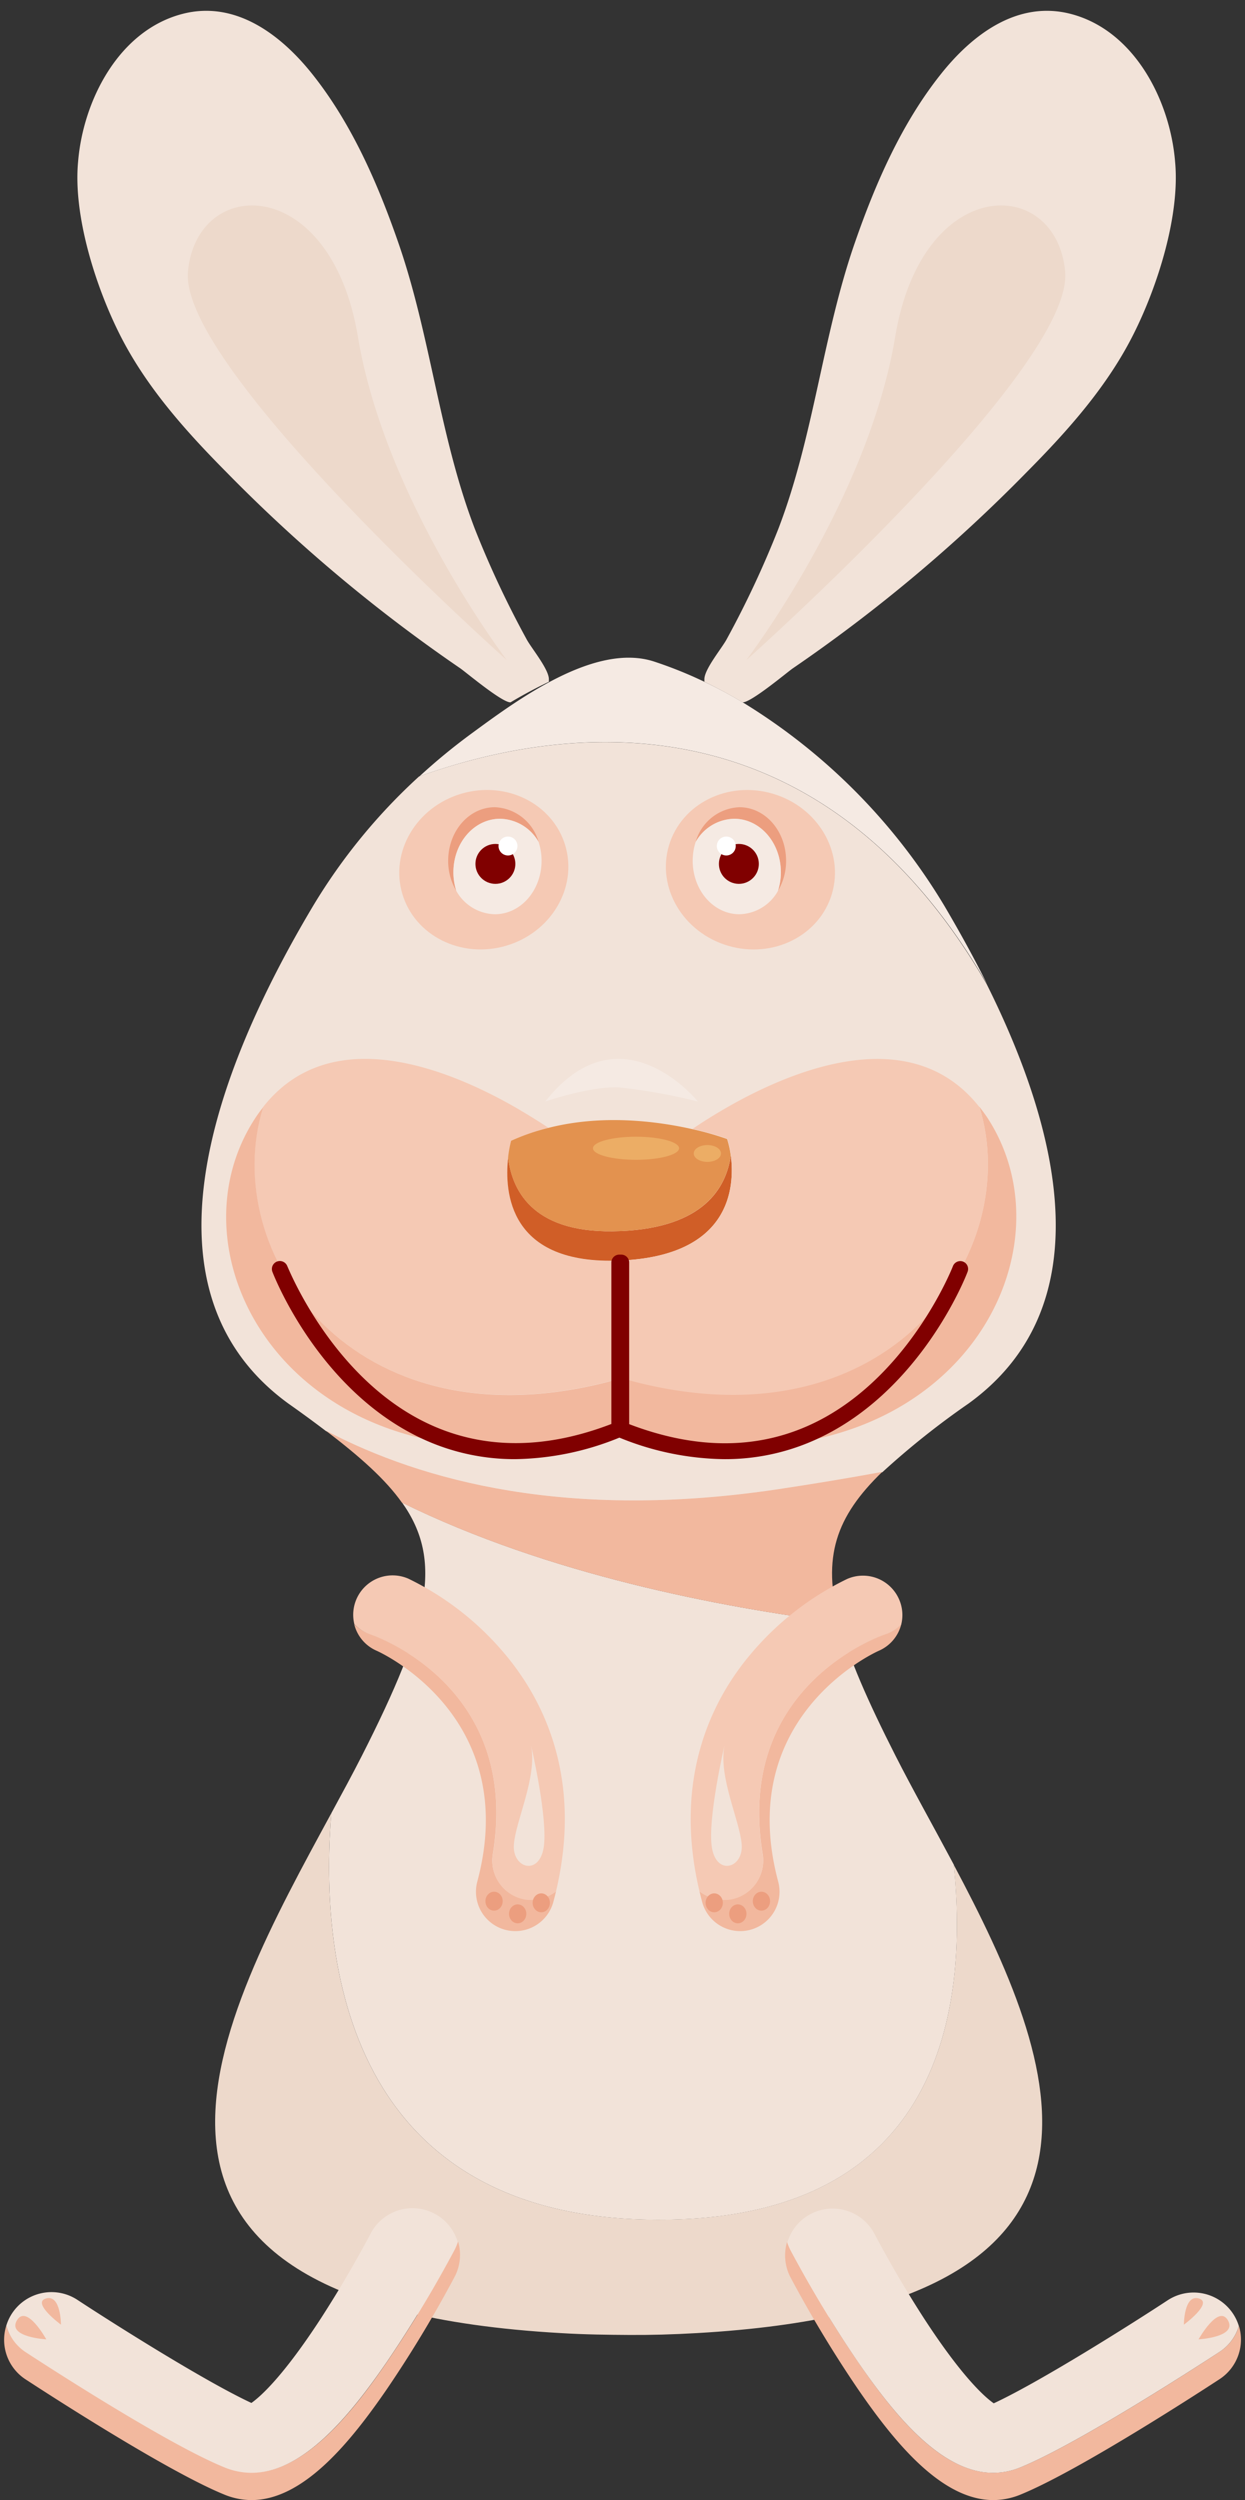 <svg xmlns="http://www.w3.org/2000/svg" viewBox="-0.575 -1.45 167.161 335.67"><rect x="-0.575" y="-1.45" width="167.161" height="335.67" fill="#333333" stroke="none"/><title>Depositphotos_75959747_14</title><g data-name="Layer 2"><g data-name="—ÎÓÈ_2"><path d="M93 311.8c-3.27.19-6.3.27-9.13.25s-5.87-.05-9.16-.25C7.21 307.94 29 269.5 43.91 242c-1.4 16.77.25 55 44.71 54.57 37.22-.37 40.83-28.33 38.86-47.65 14.15 26.62 27.46 59.34-34.48 62.88z" fill="#edd9cb"/><path d="M129.46 187a108.29 108.29 0 0 0-11.57 9.22c-4.27.79-8.94 1.57-14.05 2.34-28.06 4.19-47.7-1.07-60.68-7.89-1.52-1.16-3.17-2.37-5-3.66C17.5 172 27.85 143 41.47 120.17a77.6 77.6 0 0 1 14.22-17.37c18.7-6.69 53.06-11.78 76 27.52l.2.34c10.31 20.64 15.21 43.58-2.43 56.34z" fill="#f2e3d9"/><ellipse cx="64.39" cy="115.31" rx="11.41" ry="10.64" transform="rotate(-16.46 64.42 115.336)" fill="#f5c9b4"/><ellipse cx="100.18" cy="115.31" rx="10.64" ry="11.41" transform="rotate(-73.53 100.189 115.316)" fill="#f5c9b4"/><path d="M88.62 296.58c-44.45.42-46.11-37.8-44.71-54.58 1.46-2.69 2.86-5.27 4.1-7.71 9.06-17.83 10.94-26.19 5.4-34 19.69 9.7 43 14.1 58.71 16.08 1.27 4.77 3.79 10.52 7.54 17.91 2.27 4.47 5.06 9.43 7.83 14.63 1.96 19.34-1.64 47.3-38.87 47.67z" fill="#f2e3d9"/><path d="M112.11 216.39c-15.7-2-39-6.38-58.71-16.08-2.21-3.13-5.63-6.17-10.25-9.69 13 6.83 32.62 12.08 60.68 7.89 5.11-.77 9.78-1.55 14.05-2.34-6.22 6.02-8.11 11.44-5.77 20.22z" fill="#f2b89e"/><path d="M131.94 130.65l-.2-.34c-23-39.3-57.35-34.21-76-27.52a81.75 81.75 0 0 1 7-5.76c6.1-4.47 16.54-12.25 24.5-9.66A56.43 56.43 0 0 1 94 90.09q2.63 1.25 5.15 2.76a80.45 80.45 0 0 1 27.07 27.32c1.99 3.38 3.94 6.9 5.72 10.48z" fill="#f5eae3"/><path d="M151.65 43.35c-3.52 7.05-8.83 13-14.35 18.57a209.75 209.75 0 0 1-31.42 26.36c-.72.49-5.61 4.61-6.75 4.57Q96.6 91.34 94 90.09v-.35c0-1.36 2.4-4.23 3-5.38a130.49 130.49 0 0 0 6.91-14.75c4.8-12.48 5.94-26 10.32-38.55 2.74-7.89 6.24-15.9 11.46-22.48C129.89 3.26 136-1.45 143.2.42c8.56 2.23 13.33 11.65 14 19.84.68 7.23-2.36 16.74-5.55 23.09z" fill="#f2e3d9"/><path d="M99.61 87.2s16.35-21.42 20-43.4 21.7-21.7 22.83-8.74S99.61 87.2 99.61 87.2z" fill="#edd9cb"/><path d="M15.45 43.35c3.52 7.05 8.83 13 14.35 18.57a209.71 209.71 0 0 0 31.42 26.36c.72.49 5.61 4.61 6.75 4.57q2.53-1.51 5.15-2.76v-.35c0-1.36-2.4-4.23-3-5.38a131.17 131.17 0 0 1-6.92-14.75c-4.8-12.48-5.94-26-10.32-38.55-2.74-7.89-6.24-15.9-11.46-22.48C37.21 3.26 31.07-1.45 23.91.42c-8.56 2.23-13.33 11.65-14 19.84-.68 7.23 2.36 16.74 5.54 23.09z" fill="#f2e3d9"/><path d="M67.49 87.2s-16.35-21.42-20-43.4-21.7-21.7-22.83-8.74S67.49 87.2 67.49 87.2z" fill="#edd9cb"/><path d="M82.78 167.79v15.8l-1.76.48c-34.41 8.84-52.29-17.41-46.29-36.86 9.08-11.57 24.85-5.18 34 .08 1.7 1 3.17 1.91 4.32 2.68a28.36 28.36 0 0 0-4.24 1.44l-.74.33a15.8 15.8 0 0 0-.41 2.27c-.51 4.58.09 14.45 15.06 13.8z" fill="#f5c9b4"/><path d="M82.87 167.79h-.16c-15 .65-15.57-9.22-15.06-13.8.58 4.73 3.65 10.35 15.06 9.85h.16c11-.52 14.05-5.75 14.68-10.15.55 4.31-.04 13.4-14.68 14.1z" fill="#d05e27"/><path d="M97.54 153.69c-.62 4.4-3.71 9.63-14.68 10.15h-.16c-11.41.5-14.48-5.12-15.06-9.85a15.8 15.8 0 0 1 .41-2.27A28.05 28.05 0 0 1 73 150c7.33-1.89 14.74-.89 19.36.15a39.19 39.19 0 0 1 4.69 1.33 13.82 13.82 0 0 1 .49 2.21z" fill="#e3924f"/><ellipse cx="84.82" cy="152.72" rx="5.78" ry="1.55" fill="#ecad65"/><ellipse cx="94.4" cy="153.42" rx="1.83" ry="1.13" fill="#ecad65"/><path d="M71.74 111.59a6.08 6.08 0 0 0-5.17-3.11c-3.46 0-6.27 3.21-6.27 7.19a8.2 8.2 0 0 0 .39 2.5 7.9 7.9 0 0 1-1.09-4.05c0-4 2.81-7.19 6.27-7.19a6.37 6.37 0 0 1 5.87 4.66z" fill="#ec9e7f"/><path d="M72.14 114.11c0 4-2.81 7.19-6.27 7.19a6.09 6.09 0 0 1-5.18-3.13 8.2 8.2 0 0 1-.39-2.5c0-4 2.81-7.19 6.27-7.19a6.08 6.08 0 0 1 5.17 3.11 8.1 8.1 0 0 1 .4 2.52z" fill="#f5eae3"/><circle cx="65.94" cy="114.54" r="2.68" fill="maroon"/><circle cx="67.63" cy="112.14" r="1.27" fill="#fff"/><path d="M92.83 111.59a6.08 6.08 0 0 1 5.17-3.11c3.46 0 6.27 3.21 6.27 7.19a8.23 8.23 0 0 1-.39 2.5 7.9 7.9 0 0 0 1.09-4.05c0-4-2.81-7.19-6.27-7.19a6.37 6.37 0 0 0-5.87 4.66z" fill="#ec9e7f"/><path d="M92.43 114.11c0 4 2.81 7.19 6.27 7.19a6.09 6.09 0 0 0 5.18-3.13 8.23 8.23 0 0 0 .39-2.5c0-4-2.81-7.19-6.27-7.19a6.08 6.08 0 0 0-5.17 3.11 8.1 8.1 0 0 0-.4 2.52z" fill="#f5eae3"/><circle cx="98.63" cy="114.54" r="2.68" fill="maroon"/><circle cx="96.94" cy="112.14" r="1.27" fill="#fff"/><path d="M82.78 183.59v7l-1.9.48c-40.79 9.72-60-23-47.13-42.48.32-.48.64-.93 1-1.36-6 19.45 11.88 45.7 46.29 36.86z" fill="#f2b89e"/><path d="M84.77 191l-1.9-.48v-7l1.76.48c34.41 8.84 52.29-17.41 46.29-36.86.34.43.66.88 1 1.36 12.87 19.5-6.36 52.27-47.15 42.5z" fill="#f2b89e"/><path d="M84.63 184.07l-1.76-.48v-15.8c14.65-.7 15.23-9.79 14.68-14.1a13.82 13.82 0 0 0-.46-2.24l-.68-.24c-.77-.25-2.17-.68-4-1.09 1.1-.75 2.52-1.66 4.17-2.62 9.07-5.29 25.16-12 34.36-.29 5.98 19.45-11.94 45.69-46.31 36.86z" fill="#f5c9b4"/><path d="M72.63 146.45s6.13-2.11 9.93-1.9a76.75 76.75 0 0 1 10.57 1.9s-10.35-12.89-20.5 0z" fill="#f5eae3"/><path d="M74.08 252.49c-.11.47-.23.94-.36 1.42a5.28 5.28 0 1 1-10.21-2.73c5.88-22-12.73-30.65-13.53-31a5.26 5.26 0 0 1-3-3.57 5.25 5.25 0 0 0 2.14 1.33c.82.28 20.19 7.09 16.47 29.54a5.28 5.28 0 0 0 4.35 6.07 5.06 5.06 0 0 0 1.38 0 5.31 5.31 0 0 0 2.76-1.06z" fill="#f2b89e"/><path d="M74.08 252.49a5.31 5.31 0 0 1-2.75 1.11 5.06 5.06 0 0 1-1.38 0 5.28 5.28 0 0 1-4.35-6.07c3.72-22.45-15.65-29.26-16.47-29.54a5.25 5.25 0 0 1-2.13-1.38 5.29 5.29 0 0 1 7.26-6.1 39.25 39.25 0 0 1 12.86 10c5.22 6.16 10.57 16.68 6.96 31.98z" fill="#f5c9b4"/><path d="M70.73 232.89s2.32 9.93 1.69 13.74-4.23 2.75-4-.42 3.16-9.09 2.31-13.32z" fill="#f2e3d9"/><ellipse cx="65.76" cy="253.81" rx="1.16" ry="1.27" fill="#ec9e7f"/><ellipse cx="68.93" cy="255.51" rx="1.16" ry="1.27" fill="#ec9e7f"/><ellipse cx="72.1" cy="254.03" rx="1.16" ry="1.27" fill="#ec9e7f"/><path d="M93.34 252.49q.17.7.36 1.42a5.28 5.28 0 1 0 10.21-2.73c-5.88-22 12.73-30.65 13.53-31a5.26 5.26 0 0 0 3-3.57 5.22 5.22 0 0 1-2.14 1.33c-.82.28-20.19 7.09-16.47 29.54a5.28 5.28 0 0 1-4.35 6.07 5.06 5.06 0 0 1-1.38 0 5.31 5.31 0 0 1-2.76-1.06z" fill="#f2b89e"/><path d="M93.34 252.49a5.31 5.31 0 0 0 2.75 1.11 5.06 5.06 0 0 0 1.38 0 5.28 5.28 0 0 0 4.35-6.07c-3.72-22.45 15.65-29.26 16.47-29.54a5.22 5.22 0 0 0 2.14-1.33 5.24 5.24 0 0 0-.29-3.38 5.29 5.29 0 0 0-7-2.72 39.24 39.24 0 0 0-12.86 10c-5.19 6.11-10.55 16.63-6.94 31.93z" fill="#f5c9b4"/><path d="M96.7 232.89s-2.32 9.93-1.69 13.74 4.23 2.75 4-.42-3.16-9.09-2.31-13.32z" fill="#f2e3d9"/><ellipse cx="101.66" cy="253.81" rx="1.16" ry="1.27" fill="#ec9e7f"/><ellipse cx="98.49" cy="255.51" rx="1.16" ry="1.27" fill="#ec9e7f"/><ellipse cx="95.32" cy="254.03" rx="1.16" ry="1.27" fill="#ec9e7f"/><path d="M60.44 304.29a162.21 162.21 0 0 1-9 14.93c-4.93 7.19-11.26 15-18.24 15a9.63 9.63 0 0 1-3.66-.74c-7.95-3.24-24.83-14.26-26.73-15.5a6.34 6.34 0 0 1-2.54-7.18 6.27 6.27 0 0 0 2.59 3.47c1.9 1.25 18.78 12.27 26.73 15.5a9.58 9.58 0 0 0 3.66.74c7 0 13.31-7.77 18.24-15a162.13 162.13 0 0 0 9-14.93 6.8 6.8 0 0 0 .44-1.08 6.33 6.33 0 0 1-.49 4.79z" fill="#f2b89e"/><path d="M60.88 299.55a6.8 6.8 0 0 1-.44 1.08 162.13 162.13 0 0 1-9 14.93c-4.93 7.19-11.26 15-18.24 15a9.58 9.58 0 0 1-3.66-.74c-7.95-3.24-24.83-14.26-26.73-15.5a6.27 6.27 0 0 1-2.54-3.52 6.34 6.34 0 0 1 9.55-3.46c4.56 3 17.05 10.91 23.36 13.84 1.21-.85 4.23-3.52 9.32-11.34a151.91 151.91 0 0 0 6.68-11.39 6.34 6.34 0 0 1 11.7 1.1z" fill="#f2e3d9"/><path d="M5.64 312.64S3 307.85 1.69 310.1s3.95 2.54 3.95 2.54z" fill="#f2b89e"/><path d="M7.61 310.67s0-4.09-2-3.52 2 3.52 2 3.52z" fill="#f2b89e"/><path d="M105.55 304.29a162.34 162.34 0 0 0 9 14.93c4.93 7.19 11.26 15 18.24 15a9.64 9.64 0 0 0 3.66-.74c7.95-3.24 24.83-14.26 26.73-15.5a6.34 6.34 0 0 0 2.59-7.14 6.29 6.29 0 0 1-2.59 3.47c-1.9 1.25-18.78 12.27-26.73 15.5a9.58 9.58 0 0 1-3.66.74c-7 0-13.31-7.77-18.24-15a162.25 162.25 0 0 1-9-14.93 6.89 6.89 0 0 1-.44-1.08 6.33 6.33 0 0 0 .44 4.75z" fill="#f2b89e"/><path d="M105.1 299.55a6.89 6.89 0 0 0 .44 1.08 162.25 162.25 0 0 0 9 14.93c4.93 7.19 11.26 15 18.24 15a9.58 9.58 0 0 0 3.66-.74c7.95-3.24 24.83-14.26 26.73-15.5a6.29 6.29 0 0 0 2.59-3.47 6.35 6.35 0 0 0-9.55-3.46c-4.56 3-17.05 10.91-23.36 13.84-1.21-.85-4.23-3.52-9.32-11.34a151.91 151.91 0 0 1-6.68-11.39 6.34 6.34 0 0 0-11.7 1.1z" fill="#f2e3d9"/><path d="M160.35 312.64s2.68-4.79 3.95-2.54-3.95 2.54-3.95 2.54z" fill="#f2b89e"/><path d="M158.38 310.67s0-4.09 2-3.52-2 3.52-2 3.52z" fill="#f2b89e"/><path d="M128.74 167.94a1.06 1.06 0 0 0-1.37.61c-.06.16-6.15 15.64-19.65 21.52-7.16 3.12-15.17 3-23.82-.31v-21.68a1.06 1.06 0 0 0-1.05-1.08h-.28a1.06 1.06 0 0 0-1.06 1.06v21.68c-8.64 3.32-16.65 3.42-23.82.31-13.5-5.86-19.59-21.35-19.69-21.5a1.06 1.06 0 1 0-2 .76c.26.67 6.45 16.45 20.76 22.7a29.31 29.31 0 0 0 11.83 2.45 38.18 38.18 0 0 0 14-2.89 38.21 38.21 0 0 0 14 2.89 29.3 29.3 0 0 0 11.99-2.46c14.31-6.24 20.51-22 20.76-22.7a1.06 1.06 0 0 0-.6-1.36z" fill="maroon"/></g></g></svg>